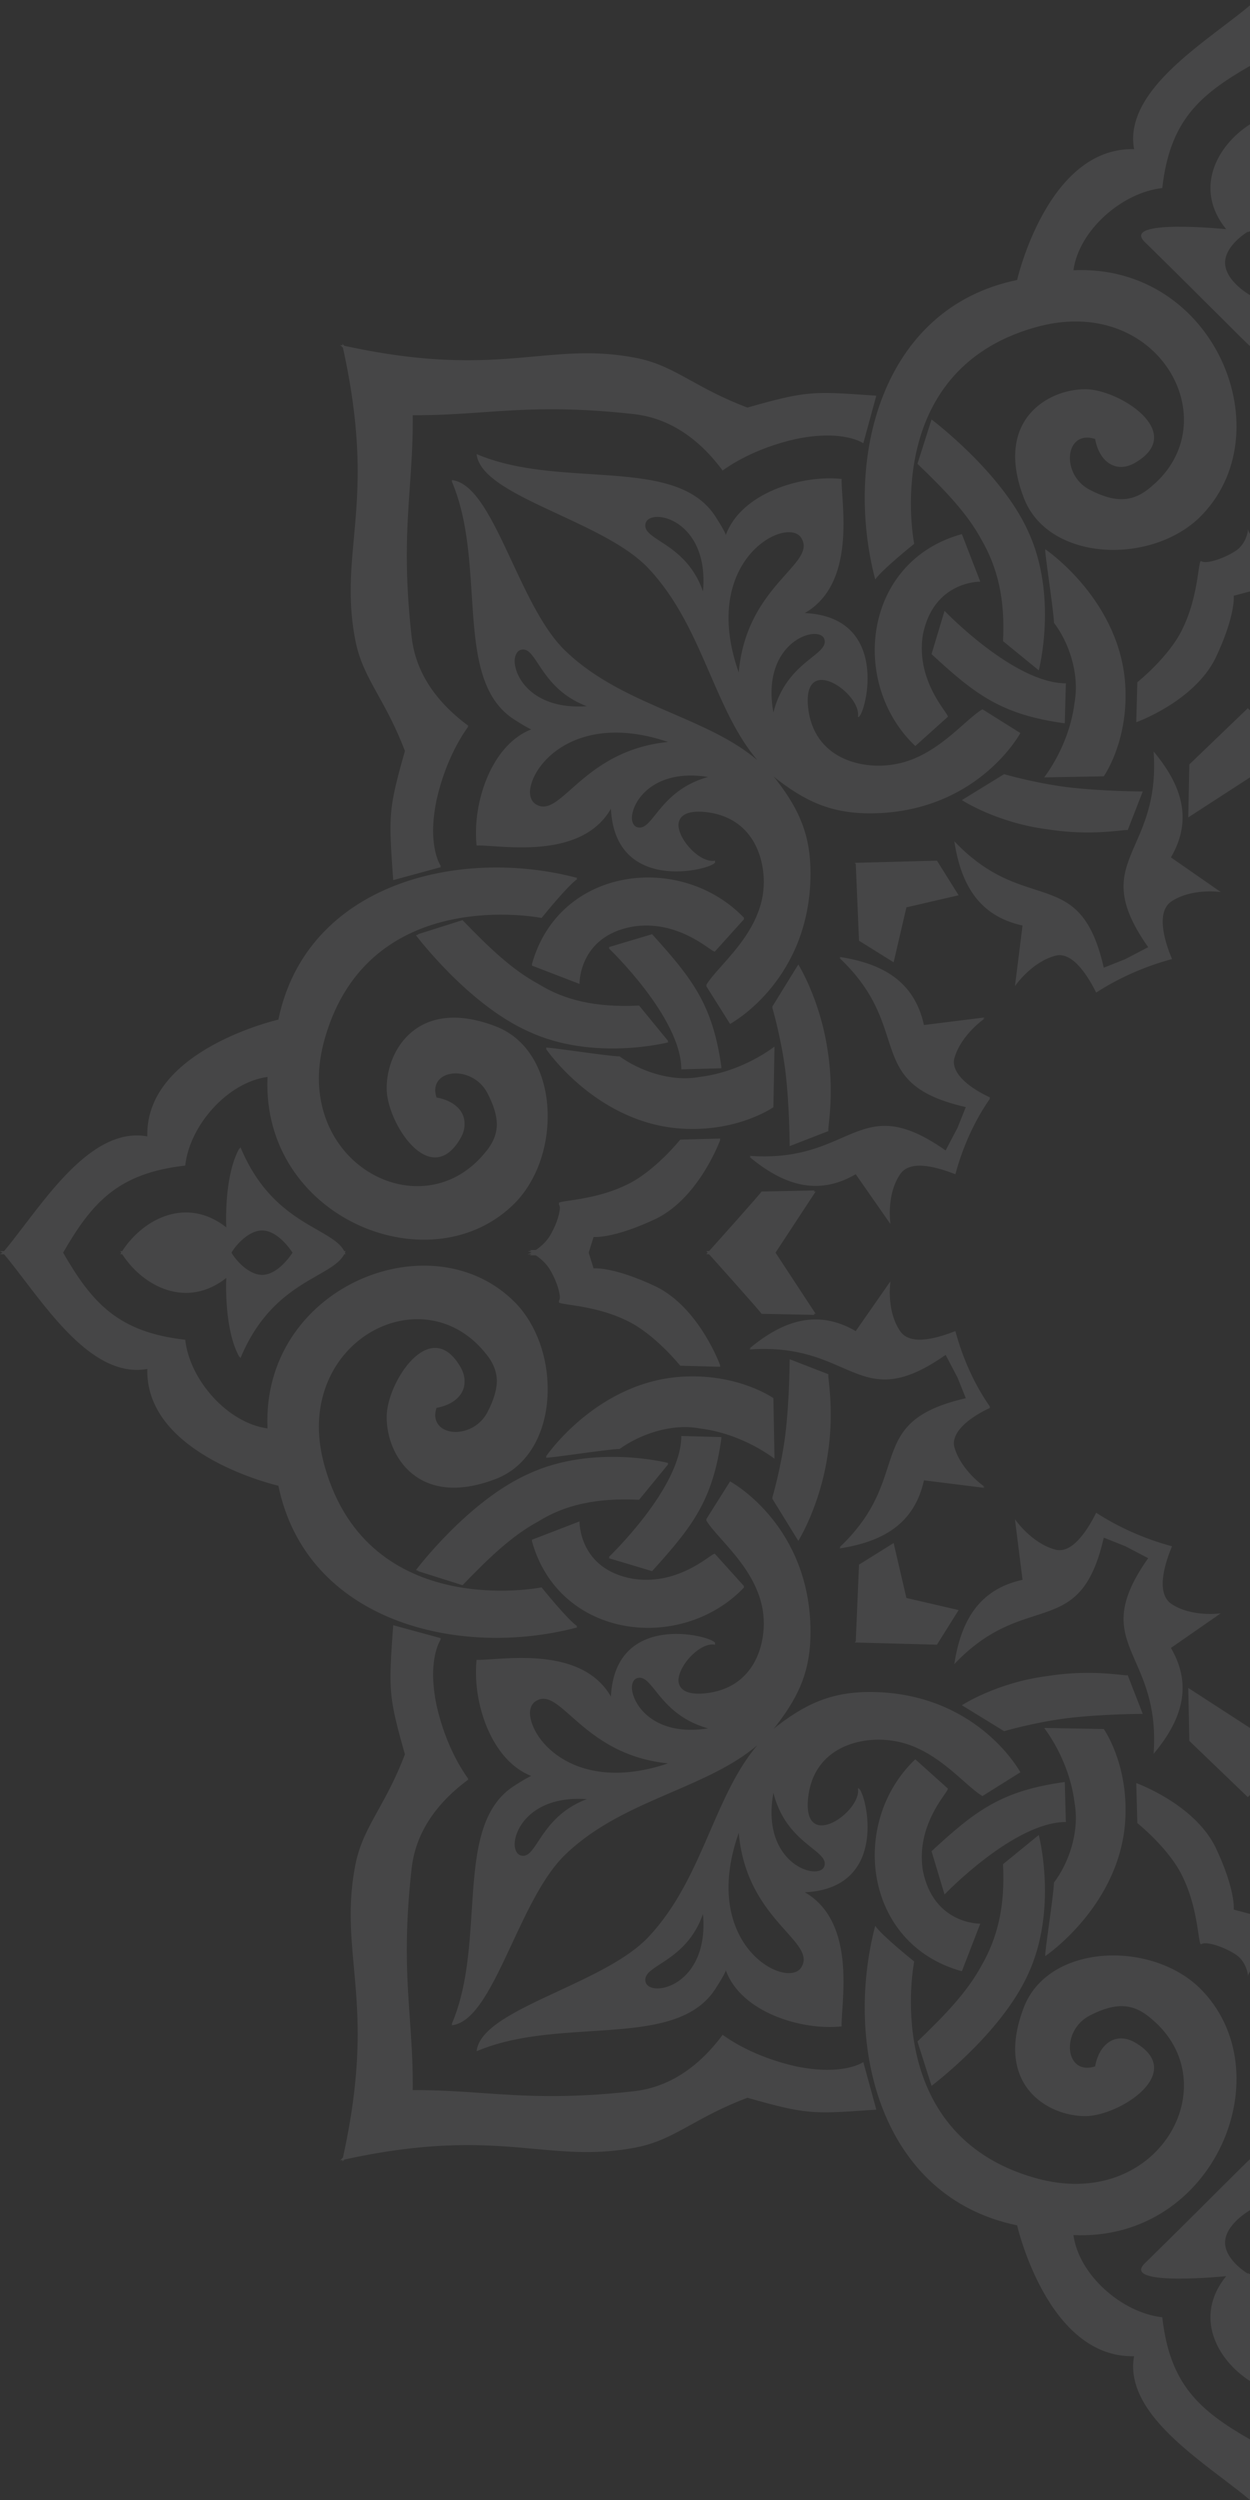 <svg width="120" height="240" viewBox="0 0 120 240" fill="none" xmlns="http://www.w3.org/2000/svg">
<rect x="0" y="0" width="120" height="240" fill="#333333" stroke="none"/>
<g opacity="0.1">
<path fill-rule="evenodd" clip-rule="evenodd" d="M-5.24082e-06 120.104L5.927 120.104L6.031 120.208C8.839 125.087 11.335 127.889 17.782 128.616C18.197 132.455 21.834 136.606 25.68 137.128C25.671 136.895 25.667 136.664 25.667 136.435C25.621 123.306 41.627 117.026 49.497 125.087C51.54 127.218 52.588 130.343 52.576 133.352C52.592 137.122 50.95 140.731 47.522 142.007C40.139 144.81 37.123 139.724 37.123 136.091L37.123 136.047L37.123 135.987C37.123 132.769 41.282 126.228 44.194 131.211C44.48 131.696 44.608 132.172 44.597 132.617C44.627 133.841 43.615 134.846 41.906 135.156C41.824 135.412 41.783 135.649 41.777 135.866C41.835 138.01 45.487 138.087 46.794 135.571C47.395 134.416 47.688 133.446 47.699 132.578C47.685 131.542 47.264 130.65 46.482 129.758C40.985 123.174 30.647 127.707 30.609 136.97C30.615 138.192 30.799 139.495 31.196 140.865C35.459 155.71 51.993 152.388 51.993 152.388C51.993 152.388 54.489 155.502 55.425 156.125L55.319 156.153C55.356 156.181 55.391 156.207 55.425 156.229C44.09 159.239 29.428 155.71 26.724 142.63C26.724 142.63 14.088 139.759 14.14 131.569L14.141 131.477L14.142 131.419C9.492 132.263 5.529 127.067 2.365 122.92C1.638 121.966 0.953 121.069 0.312 120.312L-5.24082e-06 120.104ZM22.149 120.104L22.045 120.104L11.543 120.104C11.623 120.24 11.708 120.374 11.796 120.506C13.854 123.581 17.964 125.64 21.724 122.686C21.686 123.632 21.604 127.804 22.981 130.277L23.003 130.224C23.03 130.277 23.057 130.329 23.085 130.381C25.103 125.507 28.222 123.725 30.476 122.437C31.823 121.667 32.861 121.074 33.172 120.104L33.068 120.104L28.284 120.104L28.18 120.104C27.868 120.624 26.62 122.388 25.165 122.388C23.709 122.388 22.357 120.624 22.149 120.104ZM50.641 120.104L51.02 120.104L50.849 120L56.465 120L56.465 120.104L56.984 121.765C56.984 121.765 58.856 121.557 63.016 123.53C67.175 125.606 69.151 131.108 69.151 131.108L69.111 131.107L69.151 131.211L65.303 131.108C65.303 131.108 62.808 127.993 60.104 126.748C58.04 125.751 55.891 125.435 54.666 125.255C53.978 125.153 53.582 125.095 53.657 124.983C53.665 124.973 53.672 124.961 53.679 124.95C53.648 124.928 53.639 124.905 53.657 124.879C53.714 124.803 53.743 124.686 53.748 124.538C53.726 123.851 53.286 122.651 52.721 121.765C52.097 120.831 51.057 120.208 50.641 120.104ZM74.35 120.104L74.246 120.104L67.799 120.104L67.827 120.135L67.831 120.14C68.278 120.638 73.201 126.125 73.102 126.125L78.198 126.229L78.128 126.121L78.302 126.125L74.35 120.104ZM42.322 157.371L42.266 157.356C42.301 157.296 42.322 157.267 42.322 157.267L37.747 156.021L37.747 156.125L37.708 156.579C37.576 158.483 37.484 159.807 37.487 160.959C37.482 163.178 37.817 164.722 38.874 168.418C37.989 170.732 37.085 172.363 36.291 173.795C35.316 175.554 34.508 177.012 34.107 179.066C33.778 180.77 33.665 182.311 33.668 183.805C33.665 185.493 33.814 187.118 33.972 188.846C34.148 190.769 34.335 192.819 34.339 195.226C34.336 198.4 34.011 202.195 32.922 207.127L32.652 207.405L32.87 207.356L32.86 207.405L32.889 207.376L32.86 207.509L33.06 207.315C41.737 205.42 46.885 205.888 51.347 206.295C54.577 206.589 57.448 206.85 61.04 206.159C63.098 205.76 64.558 204.953 66.32 203.979L66.325 203.978C67.767 203.18 69.411 202.271 71.75 201.384C77.39 202.992 78.055 202.946 83.569 202.564L84.125 202.526L82.877 197.959C82.877 197.959 81.005 199.308 76.43 198.374C72.333 197.456 69.917 195.732 69.397 195.362C69.271 195.272 69.257 195.262 69.359 195.363C66.655 198.997 63.639 200.45 60.832 200.762C54.275 201.489 50.206 201.206 46.263 200.93L46.246 200.929C44.125 200.781 42.04 200.636 39.621 200.653L39.622 200.624C39.623 200.448 39.625 200.273 39.624 200.1C39.626 197.826 39.487 195.838 39.345 193.818C39.202 191.76 39.055 189.667 39.052 187.204C39.054 184.98 39.172 182.453 39.515 179.377C39.827 176.575 41.282 173.564 44.922 170.866C45.024 170.967 45.014 170.953 44.923 170.827L44.893 170.783L44.922 170.762C45.024 170.864 45.014 170.849 44.923 170.723C44.552 170.204 42.826 167.791 41.906 163.703C41.671 162.553 41.58 161.575 41.577 160.754C41.587 158.387 42.322 157.371 42.322 157.371ZM61.352 143.979L64.159 140.554L64.089 140.536L64.159 140.45C64.159 140.45 56.984 138.582 50.745 141.488C44.922 144.083 39.931 150.727 39.931 150.727L40.161 150.8L40.139 150.831L44.402 152.18C47.002 149.481 49.185 147.405 51.681 146.056C54.177 144.498 57.192 143.772 61.352 143.979ZM55.384 139.583L55.376 139.584C53.837 139.794 52.459 139.981 52.409 139.931C52.409 139.931 52.432 139.898 52.476 139.835C52.438 139.835 52.415 139.833 52.409 139.827C52.409 139.827 57.4 132.457 65.823 132.146C71.022 131.938 74.246 134.222 74.246 134.222L74.246 134.326L74.35 139.931L74.35 140.035C72.374 138.582 69.775 137.44 67.175 137.129C64.367 136.61 61.352 137.751 59.48 139.101C58.938 139.101 57.066 139.355 55.384 139.583ZM67.799 145.952L67.831 145.901L67.799 145.848L70.087 142.214C70.087 142.214 77.262 146.056 77.782 155.606C77.8 155.97 77.808 156.321 77.808 156.663C77.818 160.273 76.77 162.694 74.662 165.467C74.531 165.643 74.395 165.815 74.256 165.981C74.421 165.841 74.591 165.704 74.766 165.571C77.782 163.287 80.381 162.249 84.541 162.457C94.107 162.976 97.955 170.139 97.955 170.139L94.315 172.422C93.792 172.115 93.187 171.58 92.488 170.963C90.828 169.497 88.643 167.566 85.789 167.128C82.773 166.609 78.094 167.647 77.574 172.63C77.054 177.924 82.773 173.875 82.357 171.696C82.877 171.177 85.893 181.246 77.262 181.661C81.466 184.059 81.069 189.92 80.859 193.005L80.859 193.011L80.838 193.324L80.818 193.641C80.796 194.005 80.785 194.309 80.797 194.533C76.951 194.948 71.131 193.185 69.673 189.14C69.679 189.175 69.655 189.423 68.631 191.003C66.398 194.377 61.75 194.674 56.677 194.999C53.007 195.234 49.115 195.483 45.754 196.92C45.983 194.686 49.636 192.988 53.597 191.148L53.602 191.145C56.814 189.652 60.228 188.066 62.184 186.021C65.031 183.031 66.627 179.348 68.164 175.8C69.474 172.777 70.741 169.852 72.703 167.54C70.415 169.49 67.493 170.752 64.475 172.055C60.919 173.59 57.228 175.184 54.281 178.028C52.231 179.981 50.641 183.392 49.145 186.6C47.301 190.554 45.601 194.2 43.362 194.429L43.409 194.32L43.362 194.325C44.803 190.97 45.052 187.085 45.287 183.421C45.612 178.357 45.91 173.717 49.289 171.488C50.325 170.818 50.79 170.577 50.997 170.492C47.422 169.086 45.679 164.255 45.695 160.541C45.693 160.126 45.712 159.725 45.754 159.342C46.097 159.361 46.622 159.326 47.27 159.282L47.285 159.281C50.375 159.072 56.246 158.675 58.648 162.872C59.064 154.256 69.151 157.266 68.631 157.785L68.624 157.784C68.656 157.825 68.659 157.861 68.631 157.89C67.255 157.628 65.176 159.799 65.129 161.31C65.156 162.143 65.849 162.745 67.695 162.561C71.914 162.122 73.31 158.715 73.327 155.854C73.325 155.581 73.311 155.312 73.285 155.053C73.266 154.851 73.239 154.654 73.206 154.464C72.697 151.633 70.764 149.461 69.291 147.807C68.659 147.097 68.112 146.482 67.799 145.952ZM62.6 150.831L58.44 149.585L58.523 149.506L58.44 149.481C58.44 149.481 65.407 142.837 65.407 137.855L69.255 137.959L69.24 138.062L69.255 138.063C68.423 144.083 66.447 146.575 62.6 150.831ZM51.057 147.924L51.084 147.914L51.057 147.82L55.633 146.056C55.633 146.056 55.529 150.623 60.728 151.557C64.245 152.116 66.903 150.281 68.038 149.498C68.379 149.262 68.583 149.122 68.631 149.17L71.438 152.284L71.39 152.334L71.439 152.388C65.407 158.72 53.657 157.371 51.057 147.924ZM74.142 143.876L74.163 143.806L74.142 143.772C74.142 143.772 74.974 140.969 75.39 137.751C75.806 134.326 75.806 130.485 75.806 130.485L79.545 131.936C79.524 131.931 79.516 131.963 79.515 132.029L79.545 132.04C79.529 132.036 79.52 132.053 79.517 132.092C79.522 132.208 79.541 132.387 79.566 132.624C79.636 133.28 79.753 134.377 79.75 135.79C79.753 136.917 79.68 138.25 79.445 139.724C78.718 144.602 76.638 147.924 76.638 147.924L74.142 143.876ZM95.043 135.156C93.805 135.727 91.605 136.995 91.566 138.561C91.567 138.607 91.571 138.653 91.576 138.699C91.584 138.763 91.596 138.828 91.612 138.893C92.236 141.176 94.523 142.734 94.523 142.734L94.351 142.712C94.46 142.795 94.523 142.838 94.523 142.838L88.7 142.111C87.764 146.367 84.645 148.028 80.589 148.651L80.72 148.526L80.589 148.547C83.675 145.642 84.518 143.037 85.234 140.824C86.205 137.824 86.942 135.547 92.718 134.23L91.924 132.25L90.78 130.069C85.905 133.494 83.712 132.537 80.795 131.265C78.671 130.338 76.163 129.244 71.958 129.55L72.096 129.437L71.958 129.447C75.078 126.851 78.406 125.606 82.149 127.786L85.477 123.01C85.477 123.01 85.47 123.055 85.461 123.137L85.477 123.115C85.477 123.115 85.46 123.225 85.445 123.418C85.431 123.585 85.418 123.813 85.416 124.083C85.422 125.08 85.591 126.587 86.412 127.786C87.452 129.343 90.364 128.305 91.716 127.786C92.444 130.485 93.588 132.976 95.043 135.052L94.989 135.077L95.043 135.156ZM82.045 157.681L82.149 157.578L82.154 157.564L82.461 150.312L82.461 150.208L85.789 148.132L87.015 153.406L92.028 154.567L89.948 157.889L82.149 157.682L82.045 157.681ZM61.144 161.107C60.84 161.216 60.672 161.546 60.659 161.99C60.7 163.673 62.831 166.753 67.975 165.924C65.208 165.16 63.869 163.489 62.932 162.321C62.255 161.475 61.788 160.893 61.144 161.107ZM49.404 177.048C49.441 175.313 51.347 172.364 56.333 172.715C53.694 173.71 52.507 175.507 51.678 176.764C51.076 177.676 50.662 178.303 50.017 178.131C49.636 178.03 49.416 177.612 49.404 177.048ZM51.473 163.287C51.087 163.498 50.887 163.919 50.875 164.455C50.933 167.101 55.333 172.261 64.129 169.286C59.404 168.808 56.712 166.423 54.828 164.754C53.433 163.519 52.481 162.675 51.473 163.287ZM120 228.581C116.776 226.505 114.593 222.353 117.712 218.512C117.712 218.512 107.522 219.55 109.913 217.267C112.927 214.31 115.448 211.793 117.215 210.029C118.985 208.262 120 207.249 120 207.301L120 212.076L120 212.18C120 212.18 117.608 213.529 117.608 215.294C117.608 216.741 119.217 217.909 119.796 218.283L119.792 218.201C119.842 218.25 119.891 218.276 119.93 218.289C119.972 218.304 120 218.304 120 218.304L120 218.409L120 222.664L120 228.581ZM111.577 222.457C112.305 228.893 115.113 231.384 120 234.187L120 240C119.242 239.36 118.343 238.677 117.388 237.951C113.233 234.793 108.028 230.837 108.873 226.194C100.555 226.401 97.643 213.633 97.643 213.633C84.541 210.934 81.005 196.401 84.021 184.879C84.645 185.813 87.764 188.305 87.764 188.305C87.764 188.305 84.437 204.81 99.307 209.066C111.161 212.491 118.024 200.035 110.537 193.806C108.873 192.353 107.21 192.145 104.61 193.495C101.802 194.948 102.218 199.308 105.13 198.374C105.546 196.09 107.21 195.052 108.977 196.09C113.969 198.997 107.418 203.149 104.194 203.149C100.555 203.149 95.459 200.139 98.267 192.768C100.555 186.644 110.329 186.229 115.113 190.796C123.328 198.789 116.672 215.19 103.05 214.568C103.57 218.409 107.73 222.042 111.577 222.457ZM99.723 176.159L96.291 178.962C96.499 183.011 95.771 186.021 94.211 188.72C92.86 191.211 90.78 193.391 88.076 195.986L89.428 200.242C89.428 200.242 96.083 195.26 98.683 189.551C101.594 183.322 99.723 176.159 99.723 176.159ZM120 183.737L118.44 183.322C118.44 183.322 118.648 181.453 116.672 177.301C114.593 173.149 109.081 171.176 109.081 171.176L109.185 175.017C109.185 175.017 112.305 177.509 113.553 180.208C114.551 182.268 114.868 184.414 115.049 185.636C115.15 186.323 115.208 186.718 115.321 186.644C115.737 186.332 117.4 186.851 118.544 187.578C119.584 188.201 119.792 189.446 119.792 189.55L119.792 189.757C119.792 189.654 119.896 189.446 120 189.238L120 187.059L120 183.84L120 183.737ZM100.694 184.825C100.923 183.144 101.178 181.269 101.178 180.727C102.53 178.962 103.674 175.952 103.154 173.045C102.842 170.45 101.698 167.855 100.243 165.883L105.962 165.986C105.962 165.986 108.25 169.205 108.042 174.395C107.73 182.803 100.347 187.786 100.347 187.786C100.297 187.736 100.484 186.361 100.694 184.825ZM74.246 172.111C72.998 178.962 78.614 180.623 79.133 179.17C79.348 178.526 78.765 178.061 77.918 177.384C76.715 176.423 74.979 175.036 74.246 172.111ZM67.487 183.737C68.111 190.692 62.392 191.834 61.976 190.277C61.801 189.58 62.451 189.157 63.387 188.548C64.681 187.706 66.522 186.508 67.487 183.737ZM70.919 175.951C67.071 186.851 75.702 191.107 76.95 188.824C77.567 187.767 76.707 186.803 75.455 185.402C73.756 183.501 71.338 180.793 70.919 175.951ZM90.676 181.869L89.428 177.716C93.692 173.772 96.187 171.903 102.218 171.073L102.322 174.913C97.331 174.913 90.676 181.869 90.676 181.869ZM94.107 184.672L92.34 189.239C82.877 186.644 81.525 174.914 87.868 168.893L90.988 171.696C91.036 171.744 90.895 171.947 90.659 172.288C89.874 173.42 88.037 176.073 88.596 179.585C89.636 184.775 94.107 184.672 94.107 184.672ZM96.395 166.194L92.34 163.703C92.34 163.703 95.667 161.523 100.555 160.9C103.816 160.382 106.39 160.655 107.562 160.779L107.576 160.781C107.714 160.796 107.832 160.808 107.929 160.816L108.012 160.824C108.056 160.827 108.095 160.829 108.128 160.83C108.215 160.832 108.258 160.824 108.251 160.8L109.705 164.533C109.705 164.533 105.858 164.533 102.426 164.948C99.203 165.364 96.395 166.194 96.395 166.194ZM114.073 162.042L114.177 167.128L119.792 172.526L120 172.318L120 169.516L120 165.883L114.073 162.042ZM112.409 153.945C110.849 152.803 111.993 149.689 112.513 148.443C109.809 147.717 107.314 146.575 105.234 145.225C104.61 146.471 103.05 149.274 101.282 148.755C98.995 148.132 97.435 145.848 97.435 145.848L98.163 151.661C93.9 152.595 92.236 155.709 91.612 159.758C94.521 156.678 97.132 155.836 99.348 155.121C102.36 154.15 104.644 153.413 105.962 147.613L108.042 148.443L110.225 149.585C106.795 154.451 107.753 156.64 109.028 159.553C109.956 161.673 111.052 164.176 110.745 168.374C113.345 165.26 114.593 161.938 112.409 158.201L117.192 154.879C117.192 154.879 114.385 155.294 112.409 153.945Z" fill="#F6F7FB"/>
<path fill-rule="evenodd" clip-rule="evenodd" d="M5.24082e-06 120.409L5.927 120.409L6.031 120.305C8.839 115.426 11.335 112.623 17.782 111.896C18.197 108.057 21.834 103.907 25.68 103.385C25.671 103.618 25.667 103.849 25.667 104.077C25.621 117.207 41.627 123.486 49.497 115.426C51.54 113.294 52.588 110.17 52.576 107.16C52.592 103.391 50.95 99.781 47.522 98.505C40.139 95.703 37.123 100.789 37.123 104.422L37.123 104.465L37.123 104.526C37.123 107.744 41.282 114.284 44.194 109.301C44.48 108.817 44.608 108.34 44.597 107.895C44.627 106.672 43.615 105.667 41.906 105.357C41.824 105.101 41.783 104.864 41.777 104.647C41.835 102.503 45.487 102.426 46.794 104.942C47.395 106.097 47.688 107.067 47.699 107.934C47.686 108.971 47.264 109.862 46.482 110.754C40.985 117.339 30.647 112.806 30.609 103.543C30.615 102.321 30.799 101.018 31.196 99.647C35.459 84.803 51.993 88.125 51.993 88.125C51.993 88.125 54.489 85.011 55.425 84.388L55.319 84.36C55.356 84.332 55.391 84.306 55.425 84.284C44.09 81.274 29.428 84.803 26.724 97.883C26.724 97.883 14.088 100.754 14.14 108.943L14.141 109.036L14.142 109.093C9.492 108.25 5.529 113.445 2.365 117.593C1.638 118.546 0.953 119.444 0.312 120.201L5.24082e-06 120.409ZM22.149 120.408L22.045 120.409L11.543 120.409C11.623 120.273 11.708 120.139 11.796 120.007C13.854 116.932 17.964 114.872 21.724 117.826C21.686 116.88 21.604 112.709 22.981 110.235L23.003 110.289C23.03 110.235 23.057 110.183 23.085 110.131C25.103 115.006 28.222 116.788 30.476 118.076C31.823 118.846 32.861 119.439 33.172 120.409L33.068 120.408L28.284 120.409L28.18 120.408C27.868 119.889 26.62 118.125 25.165 118.125C23.709 118.125 22.357 119.889 22.149 120.408ZM50.641 120.409L51.021 120.409L50.849 120.513L56.465 120.513L56.465 120.409L56.984 118.748C56.984 118.748 58.856 118.956 63.016 116.983C67.175 114.907 69.151 109.405 69.151 109.405L69.111 109.406L69.151 109.301L65.303 109.405C65.303 109.405 62.808 112.519 60.104 113.765C58.04 114.762 55.891 115.078 54.666 115.258C53.978 115.359 53.582 115.418 53.657 115.53C53.665 115.54 53.672 115.551 53.679 115.563C53.648 115.584 53.639 115.608 53.657 115.634C53.714 115.71 53.743 115.827 53.748 115.975C53.726 116.661 53.286 117.861 52.721 118.748C52.097 119.682 51.057 120.305 50.641 120.409ZM74.35 120.408L74.246 120.409L67.799 120.409L67.827 120.378L67.831 120.373C68.278 119.875 73.201 114.388 73.102 114.388L78.198 114.284L78.128 114.391L78.302 114.388L74.35 120.408ZM42.322 83.142L42.266 83.157C42.301 83.217 42.322 83.246 42.322 83.246L37.747 84.492L37.747 84.388L37.708 83.934C37.576 82.03 37.484 80.705 37.487 79.554C37.482 77.335 37.817 75.79 38.874 72.094C37.989 69.781 37.085 68.15 36.291 66.718C35.316 64.959 34.508 63.501 34.107 61.447C33.778 59.743 33.665 58.202 33.668 56.707C33.665 55.02 33.814 53.395 33.972 51.667C34.148 49.744 34.335 47.694 34.339 45.287C34.336 42.113 34.011 38.318 32.922 33.386L32.652 33.108L32.87 33.156L32.86 33.108L32.889 33.137L32.86 33.004L33.06 33.198C41.737 35.093 46.885 34.625 51.347 34.218C54.577 33.924 57.448 33.662 61.04 34.354C63.098 34.753 64.558 35.56 66.32 36.534L66.325 36.535C67.767 37.333 69.411 38.241 71.75 39.128C77.39 37.52 78.055 37.567 83.569 37.948L84.125 37.987L82.877 42.554C82.877 42.554 81.005 41.204 76.43 42.139C72.333 43.057 69.917 44.78 69.397 45.151C69.271 45.241 69.257 45.251 69.359 45.149C66.655 41.516 63.639 40.063 60.832 39.751C54.275 39.024 50.206 39.307 46.263 39.582L46.246 39.584C44.125 39.731 42.04 39.876 39.621 39.86L39.622 39.889C39.623 40.065 39.625 40.24 39.624 40.413C39.626 42.687 39.487 44.674 39.345 46.695C39.202 48.753 39.055 50.846 39.052 53.309C39.054 55.532 39.172 58.06 39.515 61.135C39.827 63.938 41.282 66.949 44.922 69.647C45.024 69.545 45.014 69.559 44.923 69.686L44.893 69.729L44.922 69.751C45.024 69.649 45.014 69.663 44.923 69.79C44.552 70.309 42.826 72.721 41.906 76.81C41.671 77.959 41.58 78.938 41.577 79.759C41.587 82.126 42.322 83.142 42.322 83.142ZM61.352 96.533L64.159 99.959L64.089 99.976L64.159 100.063C64.159 100.063 56.984 101.931 50.745 99.025C44.922 96.429 39.931 89.785 39.931 89.785L40.161 89.712L40.139 89.682L44.402 88.332C47.002 91.031 49.185 93.107 51.681 94.457C54.177 96.014 57.192 96.741 61.352 96.533ZM55.384 100.93L55.376 100.928C53.837 100.719 52.459 100.532 52.409 100.582C52.409 100.582 52.432 100.615 52.476 100.677C52.438 100.677 52.415 100.68 52.409 100.686C52.409 100.686 57.4 108.056 65.823 108.367C71.022 108.575 74.246 106.291 74.246 106.291L74.246 106.187L74.35 100.582L74.35 100.478C72.374 101.931 69.775 103.073 67.175 103.384C64.367 103.903 61.352 102.762 59.48 101.412C58.938 101.412 57.066 101.158 55.384 100.93ZM67.799 94.561L67.831 94.612L67.799 94.665L70.087 98.298C70.087 98.298 77.262 94.457 77.782 84.907C77.8 84.543 77.808 84.192 77.808 83.85C77.818 80.24 76.77 77.818 74.662 75.045C74.531 74.869 74.395 74.698 74.256 74.531C74.421 74.672 74.591 74.808 74.766 74.942C77.782 77.225 80.381 78.263 84.541 78.056C94.108 77.537 97.955 70.374 97.955 70.374L94.315 68.091C93.792 68.398 93.187 68.932 92.488 69.549C90.828 71.016 88.643 72.946 85.789 73.385C82.773 73.904 78.094 72.866 77.574 67.883C77.054 62.589 82.773 66.637 82.357 68.817C82.877 69.336 85.893 59.267 77.262 58.852C81.466 56.453 81.069 50.593 80.859 47.508L80.859 47.502L80.838 47.189L80.818 46.872C80.796 46.507 80.785 46.204 80.797 45.98C76.951 45.564 71.131 47.328 69.673 51.373C69.679 51.338 69.655 51.09 68.631 49.509C66.398 46.136 61.75 45.839 56.677 45.514C53.007 45.279 49.115 45.03 45.754 43.592C45.983 45.827 49.636 47.525 53.597 49.365L53.602 49.368C56.814 50.861 60.228 52.447 62.184 54.492C65.031 57.481 66.627 61.165 68.164 64.712C69.474 67.736 70.741 70.66 72.703 72.973C70.415 71.023 67.493 69.761 64.475 68.458C60.919 66.923 57.228 65.329 54.281 62.485C52.231 60.532 50.641 57.121 49.145 53.913C47.301 49.958 45.601 46.313 43.362 46.084L43.409 46.192L43.362 46.187C44.803 49.542 45.052 53.428 45.287 57.092C45.612 62.156 45.91 66.796 49.289 69.025C50.325 69.694 50.79 69.936 50.997 70.021C47.422 71.427 45.679 76.258 45.695 79.972C45.693 80.387 45.712 80.788 45.754 81.17C46.097 81.152 46.622 81.187 47.27 81.231L47.285 81.232C50.375 81.441 56.246 81.838 58.648 77.64C59.064 86.257 69.151 83.246 68.631 82.727L68.624 82.728C68.656 82.687 68.659 82.651 68.631 82.623C67.255 82.885 65.176 80.714 65.129 79.203C65.156 78.369 65.849 77.768 67.695 77.952C71.914 78.391 73.31 81.797 73.327 84.659C73.325 84.932 73.311 85.2 73.285 85.46C73.266 85.662 73.239 85.859 73.206 86.049C72.697 88.88 70.764 91.052 69.291 92.706C68.659 93.416 68.112 94.03 67.799 94.561ZM62.6 89.682L58.44 90.927L58.523 91.007L58.44 91.032C58.44 91.032 65.407 97.675 65.407 102.658L69.255 102.554L69.24 102.45L69.255 102.45C68.423 96.429 66.447 93.938 62.6 89.682ZM51.057 92.588L51.084 92.599L51.057 92.693L55.633 94.457C55.633 94.457 55.529 89.89 60.728 88.956C64.246 88.397 66.903 90.231 68.038 91.015C68.379 91.251 68.583 91.391 68.631 91.343L71.439 88.229L71.39 88.179L71.439 88.125C65.407 81.793 53.657 83.142 51.057 92.588ZM74.142 96.637L74.163 96.707L74.142 96.741C74.142 96.741 74.974 99.544 75.39 102.762C75.806 106.187 75.806 110.028 75.806 110.028L79.545 108.576C79.524 108.582 79.516 108.55 79.515 108.484L79.545 108.473C79.529 108.477 79.52 108.459 79.517 108.42C79.522 108.304 79.541 108.125 79.566 107.889C79.636 107.233 79.753 106.135 79.75 104.723C79.753 103.596 79.68 102.263 79.445 100.789C78.718 95.91 76.638 92.588 76.638 92.588L74.142 96.637ZM95.043 105.357C93.805 104.786 91.605 103.518 91.566 101.952C91.567 101.906 91.571 101.86 91.576 101.814C91.584 101.749 91.596 101.685 91.612 101.62C92.236 99.336 94.523 97.779 94.523 97.779L94.351 97.8C94.46 97.718 94.523 97.675 94.523 97.675L88.7 98.402C87.764 94.145 84.645 92.484 80.589 91.862L80.72 91.987L80.589 91.966C83.675 94.87 84.518 97.476 85.234 99.689C86.205 102.689 86.942 104.966 92.718 106.282L91.924 108.263L90.78 110.443C85.905 107.019 83.712 107.975 80.795 109.248C78.671 110.175 76.163 111.268 71.958 110.962L72.096 111.076L71.958 111.066C75.078 113.661 78.406 114.907 82.149 112.727L85.477 117.502C85.477 117.502 85.47 117.458 85.461 117.376L85.477 117.398C85.477 117.398 85.46 117.287 85.445 117.094C85.431 116.928 85.418 116.7 85.416 116.429C85.422 115.433 85.591 113.926 86.412 112.727C87.452 111.17 90.364 112.208 91.716 112.727C92.444 110.028 93.588 107.537 95.043 105.461L94.989 105.435L95.043 105.357ZM82.045 82.831L82.149 82.935L82.154 82.948L82.461 90.201L82.461 90.305L85.789 92.381L87.015 87.107L92.028 85.945L89.948 82.623L82.149 82.831L82.045 82.831ZM61.144 79.405C60.84 79.297 60.672 78.966 60.659 78.522C60.7 76.84 62.831 73.76 67.975 74.589C65.208 75.353 63.869 77.023 62.932 78.192C62.255 79.037 61.788 79.62 61.144 79.405ZM49.404 63.464C49.441 65.199 51.347 68.148 56.333 67.798C53.694 66.803 52.507 65.006 51.678 63.749C51.076 62.836 50.662 62.209 50.017 62.381C49.636 62.483 49.416 62.9 49.404 63.464ZM51.473 77.225C51.087 77.015 50.887 76.594 50.875 76.058C50.933 73.412 55.333 68.251 64.129 71.227C59.404 71.704 56.712 74.089 54.828 75.758C53.433 76.994 52.481 77.838 51.473 77.225ZM120 11.931C116.776 14.008 114.593 18.16 117.712 22.001C117.712 22.001 107.522 20.963 109.913 23.246C112.927 26.203 115.448 28.719 117.215 30.484C118.985 32.251 120 33.264 120 33.212L120 28.437L120 28.332C120 28.332 117.608 26.983 117.608 25.218C117.608 23.771 119.217 22.603 119.796 22.23L119.792 22.312C119.842 22.263 119.891 22.237 119.93 22.223C119.972 22.209 120 22.209 120 22.209L120 22.104L120 17.849L120 11.931ZM111.577 18.056C112.305 11.62 115.113 9.128 120 6.326L120 0.513C119.242 1.153 118.343 1.836 117.388 2.561C113.233 5.72 108.028 9.676 108.873 14.319C100.555 14.111 97.643 26.879 97.643 26.879C84.541 29.578 81.005 44.111 84.021 55.634C84.645 54.7 87.764 52.208 87.764 52.208C87.764 52.208 84.437 35.703 99.307 31.447C111.161 28.021 118.024 40.478 110.537 46.706C108.873 48.16 107.21 48.367 104.61 47.018C101.802 45.564 102.218 41.205 105.13 42.139C105.546 44.422 107.21 45.461 108.977 44.422C113.969 41.516 107.418 37.364 104.194 37.364C100.555 37.364 95.459 40.374 98.267 47.745C100.555 53.869 110.329 54.284 115.113 49.717C123.328 41.724 116.672 25.322 103.05 25.945C103.57 22.104 107.73 18.471 111.577 18.056ZM99.723 64.353L96.291 61.55C96.499 57.502 95.771 54.492 94.211 51.793C92.86 49.301 90.78 47.121 88.076 44.526L89.428 40.27C89.428 40.27 96.083 45.253 98.683 50.962C101.594 57.19 99.723 64.353 99.723 64.353ZM120 56.776L118.44 57.191C118.44 57.191 118.648 59.059 116.672 63.212C114.593 67.364 109.081 69.336 109.081 69.336L109.185 65.495C109.185 65.495 112.305 63.004 113.553 60.305C114.551 58.245 114.868 56.099 115.049 54.877C115.15 54.19 115.208 53.794 115.321 53.869C115.737 54.181 117.4 53.662 118.544 52.935C119.584 52.312 119.792 51.066 119.792 50.962L119.792 50.755C119.792 50.859 119.896 51.066 120 51.274L120 53.454L120 56.672L120 56.776ZM100.694 55.688C100.923 57.369 101.178 59.243 101.178 59.785C102.53 61.55 103.674 64.561 103.154 67.468C102.842 70.063 101.698 72.658 100.243 74.63L105.962 74.526C105.962 74.526 108.25 71.308 108.042 66.118C107.73 57.709 100.347 52.727 100.347 52.727C100.297 52.777 100.484 54.152 100.694 55.688ZM74.246 68.402C72.998 61.55 78.614 59.89 79.133 61.343C79.348 61.986 78.765 62.452 77.918 63.128C76.715 64.09 74.979 65.477 74.246 68.402ZM67.487 56.776C68.111 49.821 62.392 48.679 61.976 50.236C61.801 50.933 62.451 51.355 63.387 51.965C64.681 52.807 66.522 54.005 67.487 56.776ZM70.919 64.561C67.071 53.662 75.702 49.405 76.95 51.689C77.567 52.746 76.707 53.709 75.455 55.11C73.756 57.012 71.338 59.72 70.919 64.561ZM90.676 58.644L89.428 62.796C93.692 66.741 96.187 68.61 102.218 69.44L102.322 65.599C97.331 65.599 90.676 58.644 90.676 58.644ZM94.108 55.841L92.34 51.274C82.877 53.869 81.525 65.599 87.868 71.62L90.988 68.817C91.036 68.769 90.895 68.566 90.659 68.225C89.874 67.093 88.037 64.44 88.596 60.928C89.636 55.737 94.108 55.841 94.108 55.841ZM96.395 74.319L92.34 76.81C92.34 76.81 95.667 78.99 100.555 79.613C103.816 80.131 106.39 79.857 107.562 79.733L107.576 79.732C107.714 79.717 107.832 79.705 107.929 79.696L108.012 79.689C108.056 79.686 108.095 79.684 108.128 79.683C108.215 79.681 108.258 79.689 108.251 79.713L109.705 75.98C109.705 75.98 105.858 75.98 102.426 75.565C99.203 75.149 96.395 74.319 96.395 74.319ZM114.073 78.471L114.177 73.385L119.792 67.987L120 68.194L120 70.997L120 74.63L114.073 78.471ZM112.409 86.568C110.849 87.71 111.993 90.824 112.513 92.07C109.809 92.796 107.314 93.938 105.234 95.287C104.61 94.042 103.05 91.239 101.282 91.758C98.995 92.381 97.435 94.665 97.435 94.665L98.163 88.852C93.9 87.918 92.236 84.803 91.612 80.755C94.521 83.835 97.132 84.677 99.348 85.391C102.36 86.363 104.644 87.1 105.962 92.9L108.042 92.07L110.225 90.928C106.795 86.061 107.753 83.872 109.028 80.96C109.956 78.84 111.052 76.337 110.745 72.139C113.345 75.253 114.593 78.575 112.409 82.312L117.192 85.634C117.192 85.634 114.385 85.219 112.409 86.568Z" fill="#F6F7FB"/>
</g>
</svg>
